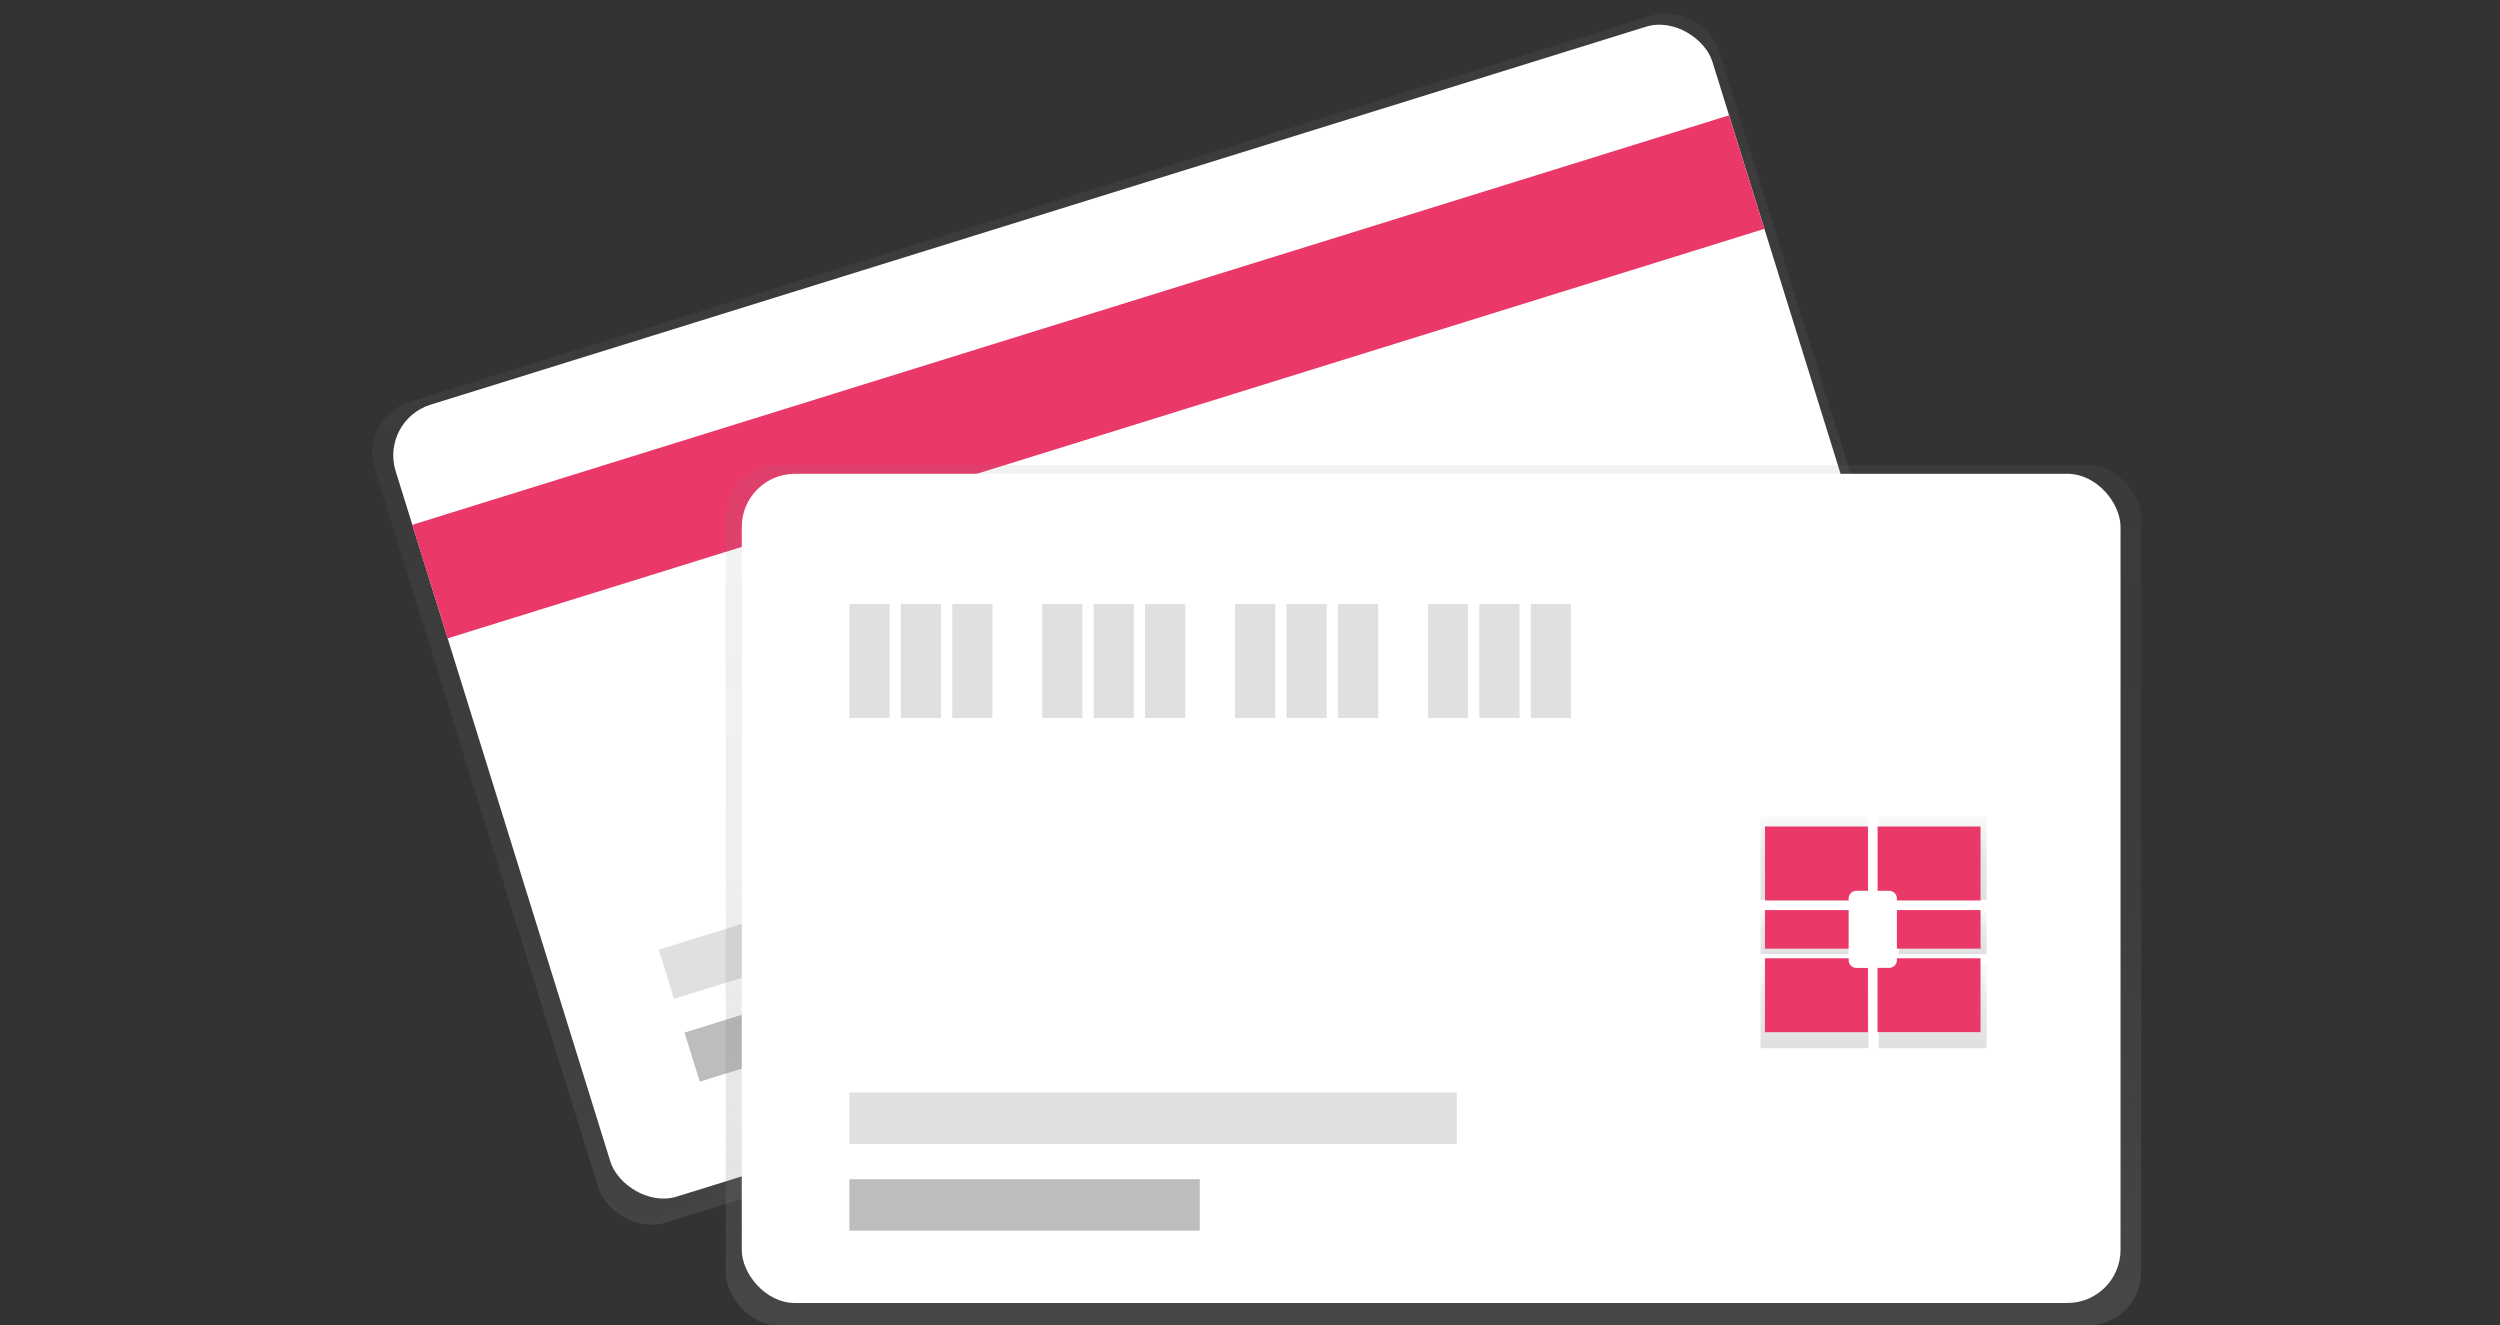 <svg xmlns="http://www.w3.org/2000/svg" xmlns:xlink="http://www.w3.org/1999/xlink" viewBox="0 0 449.78 238.47"><rect x="0" y="0" width="449.78" height="238.47" fill="#333333" stroke="none"/><defs><style>.a{fill:#fff;}.b{clip-path:url(#a);}.c{fill:url(#b);}.d{fill:#ea3869;}.e{fill:#bdbdbd;}.f{fill:#e0e0e0;}.g{fill:url(#c);}.h{fill:url(#d);}.i{fill:url(#e);}.j{fill:url(#f);}.k{fill:url(#g);}.l{fill:url(#h);}.m{fill:url(#i);}</style><clipPath id="a"><rect class="a" width="449.78" height="238.47" transform="translate(140 322)"/></clipPath><linearGradient id="b" x1="0.5" y1="1.198" x2="0.5" y2="-0.168" gradientUnits="objectBoundingBox"><stop offset="0" stop-color="gray" stop-opacity="0.251"/><stop offset="0.54" stop-color="gray" stop-opacity="0.122"/><stop offset="1" stop-color="gray" stop-opacity="0.102"/></linearGradient><linearGradient id="c" x1="0.5" y1="1" x2="0.5" y2="0" xlink:href="#b"/><linearGradient id="d" x1="0.5" y1="1" x2="0.5" gradientUnits="objectBoundingBox"><stop offset="0" stop-opacity="0.122"/><stop offset="0.55" stop-opacity="0.09"/><stop offset="1" stop-opacity="0.02"/></linearGradient><linearGradient id="e" x1="0.5" y1="1.001" x2="0.5" y2="0.001" xlink:href="#d"/><linearGradient id="f" x1="0.5" y1="1" x2="0.5" y2="0" xlink:href="#d"/><linearGradient id="g" x1="0.499" y1="1" x2="0.499" y2="0.001" xlink:href="#d"/><linearGradient id="h" x1="0.499" y1="1" x2="0.499" y2="0" xlink:href="#d"/><linearGradient id="i" x1="0.5" y1="1" x2="0.5" y2="0" xlink:href="#d"/></defs><g class="b" transform="translate(-140 -322)"><g transform="translate(206.975 324.396)"><rect class="c" width="253.222" height="154.654" rx="9.557" transform="matrix(0.955, -0.297, 0.297, 0.955, -2.404, 72.738)"/><rect class="a" width="248.058" height="149.18" rx="9.557" transform="matrix(0.955, -0.297, 0.297, 0.955, 1.372, 73.248)"/><rect class="d" width="248.058" height="21.394" transform="matrix(0.955, -0.297, 0.297, 0.955, 7.202, 92.023)"/><rect class="e" width="63.026" height="9.251" transform="matrix(0.955, -0.297, 0.297, 0.955, 56.174, 183.377)"/><rect class="f" width="109.283" height="9.251" transform="matrix(0.955, -0.297, 0.297, 0.955, 51.54, 168.466)"/><rect class="g" width="254.65" height="154.806" rx="9.557" transform="translate(63.585 81.268)"/><rect class="a" width="248.057" height="149.18" rx="9.557" transform="translate(66.477 82.846)"/><rect class="f" width="7.229" height="20.525" transform="translate(85.845 106.263)"/><rect class="f" width="7.229" height="20.525" transform="translate(95.096 106.263)"/><rect class="f" width="7.229" height="20.525" transform="translate(104.348 106.263)"/><rect class="f" width="7.229" height="20.525" transform="translate(120.539 106.263)"/><rect class="f" width="7.229" height="20.525" transform="translate(129.791 106.263)"/><rect class="f" width="7.229" height="20.525" transform="translate(139.042 106.263)"/><rect class="f" width="7.229" height="20.525" transform="translate(155.23 106.263)"/><rect class="f" width="7.229" height="20.525" transform="translate(164.485 106.263)"/><rect class="f" width="7.229" height="20.525" transform="translate(173.737 106.263)"/><rect class="f" width="7.229" height="20.525" transform="translate(189.925 106.263)"/><rect class="f" width="7.229" height="20.525" transform="translate(199.176 106.263)"/><rect class="f" width="7.229" height="20.525" transform="translate(208.428 106.263)"/><rect class="e" width="63.026" height="9.251" transform="translate(85.845 209.762)"/><rect class="f" width="109.283" height="9.251" transform="translate(85.845 194.151)"/><path class="h" d="M314.954,197.473a1.522,1.522,0,0,1,1.467-1.574H318.6V182.873H299.173v14.979h15.778Z" transform="translate(-49.406 -38.354)"/><path class="i" d="M316.421,211.531a1.522,1.522,0,0,1-1.467-1.574v-.393H299.176v14.979H318.6V211.531Z" transform="translate(-49.406 -38.354)"/><rect class="j" width="15.778" height="7.816" transform="translate(249.771 161.451)"/><path class="k" d="M324.056,209.957a1.522,1.522,0,0,1-1.467,1.574h-2.162v13.026h19.42V209.564H324.07Z" transform="translate(-49.406 -38.354)"/><path class="l" d="M320.428,182.873V195.9H322.6a1.522,1.522,0,0,1,1.467,1.574v.379h15.778V182.873Z" transform="translate(-49.406 -38.354)"/><rect class="m" width="15.778" height="7.816" transform="translate(274.651 161.451)"/><path class="d" d="M315.021,197.619a1.39,1.39,0,0,1,1.39-1.39H318.5V184.66H299.972v13.3h15.052Z" transform="translate(-49.406 -38.354)"/><path class="d" d="M316.418,210.1a1.39,1.39,0,0,1-1.39-1.39v-.348H299.969v13.3h18.524V210.1Z" transform="translate(-49.406 -38.354)"/><rect class="d" width="15.052" height="6.94" transform="translate(250.563 161.337)"/><path class="d" d="M323.7,208.7a1.39,1.39,0,0,1-1.39,1.39h-2.085v11.566H338.75V208.365H323.7Z" transform="translate(-49.406 -38.354)"/><path class="d" d="M320.23,184.66v11.566h2.085a1.39,1.39,0,0,1,1.39,1.39v.348h15.052v-13.3Z" transform="translate(-49.406 -38.354)"/><rect class="d" width="15.052" height="6.94" transform="translate(274.3 161.337)"/></g></g></svg>